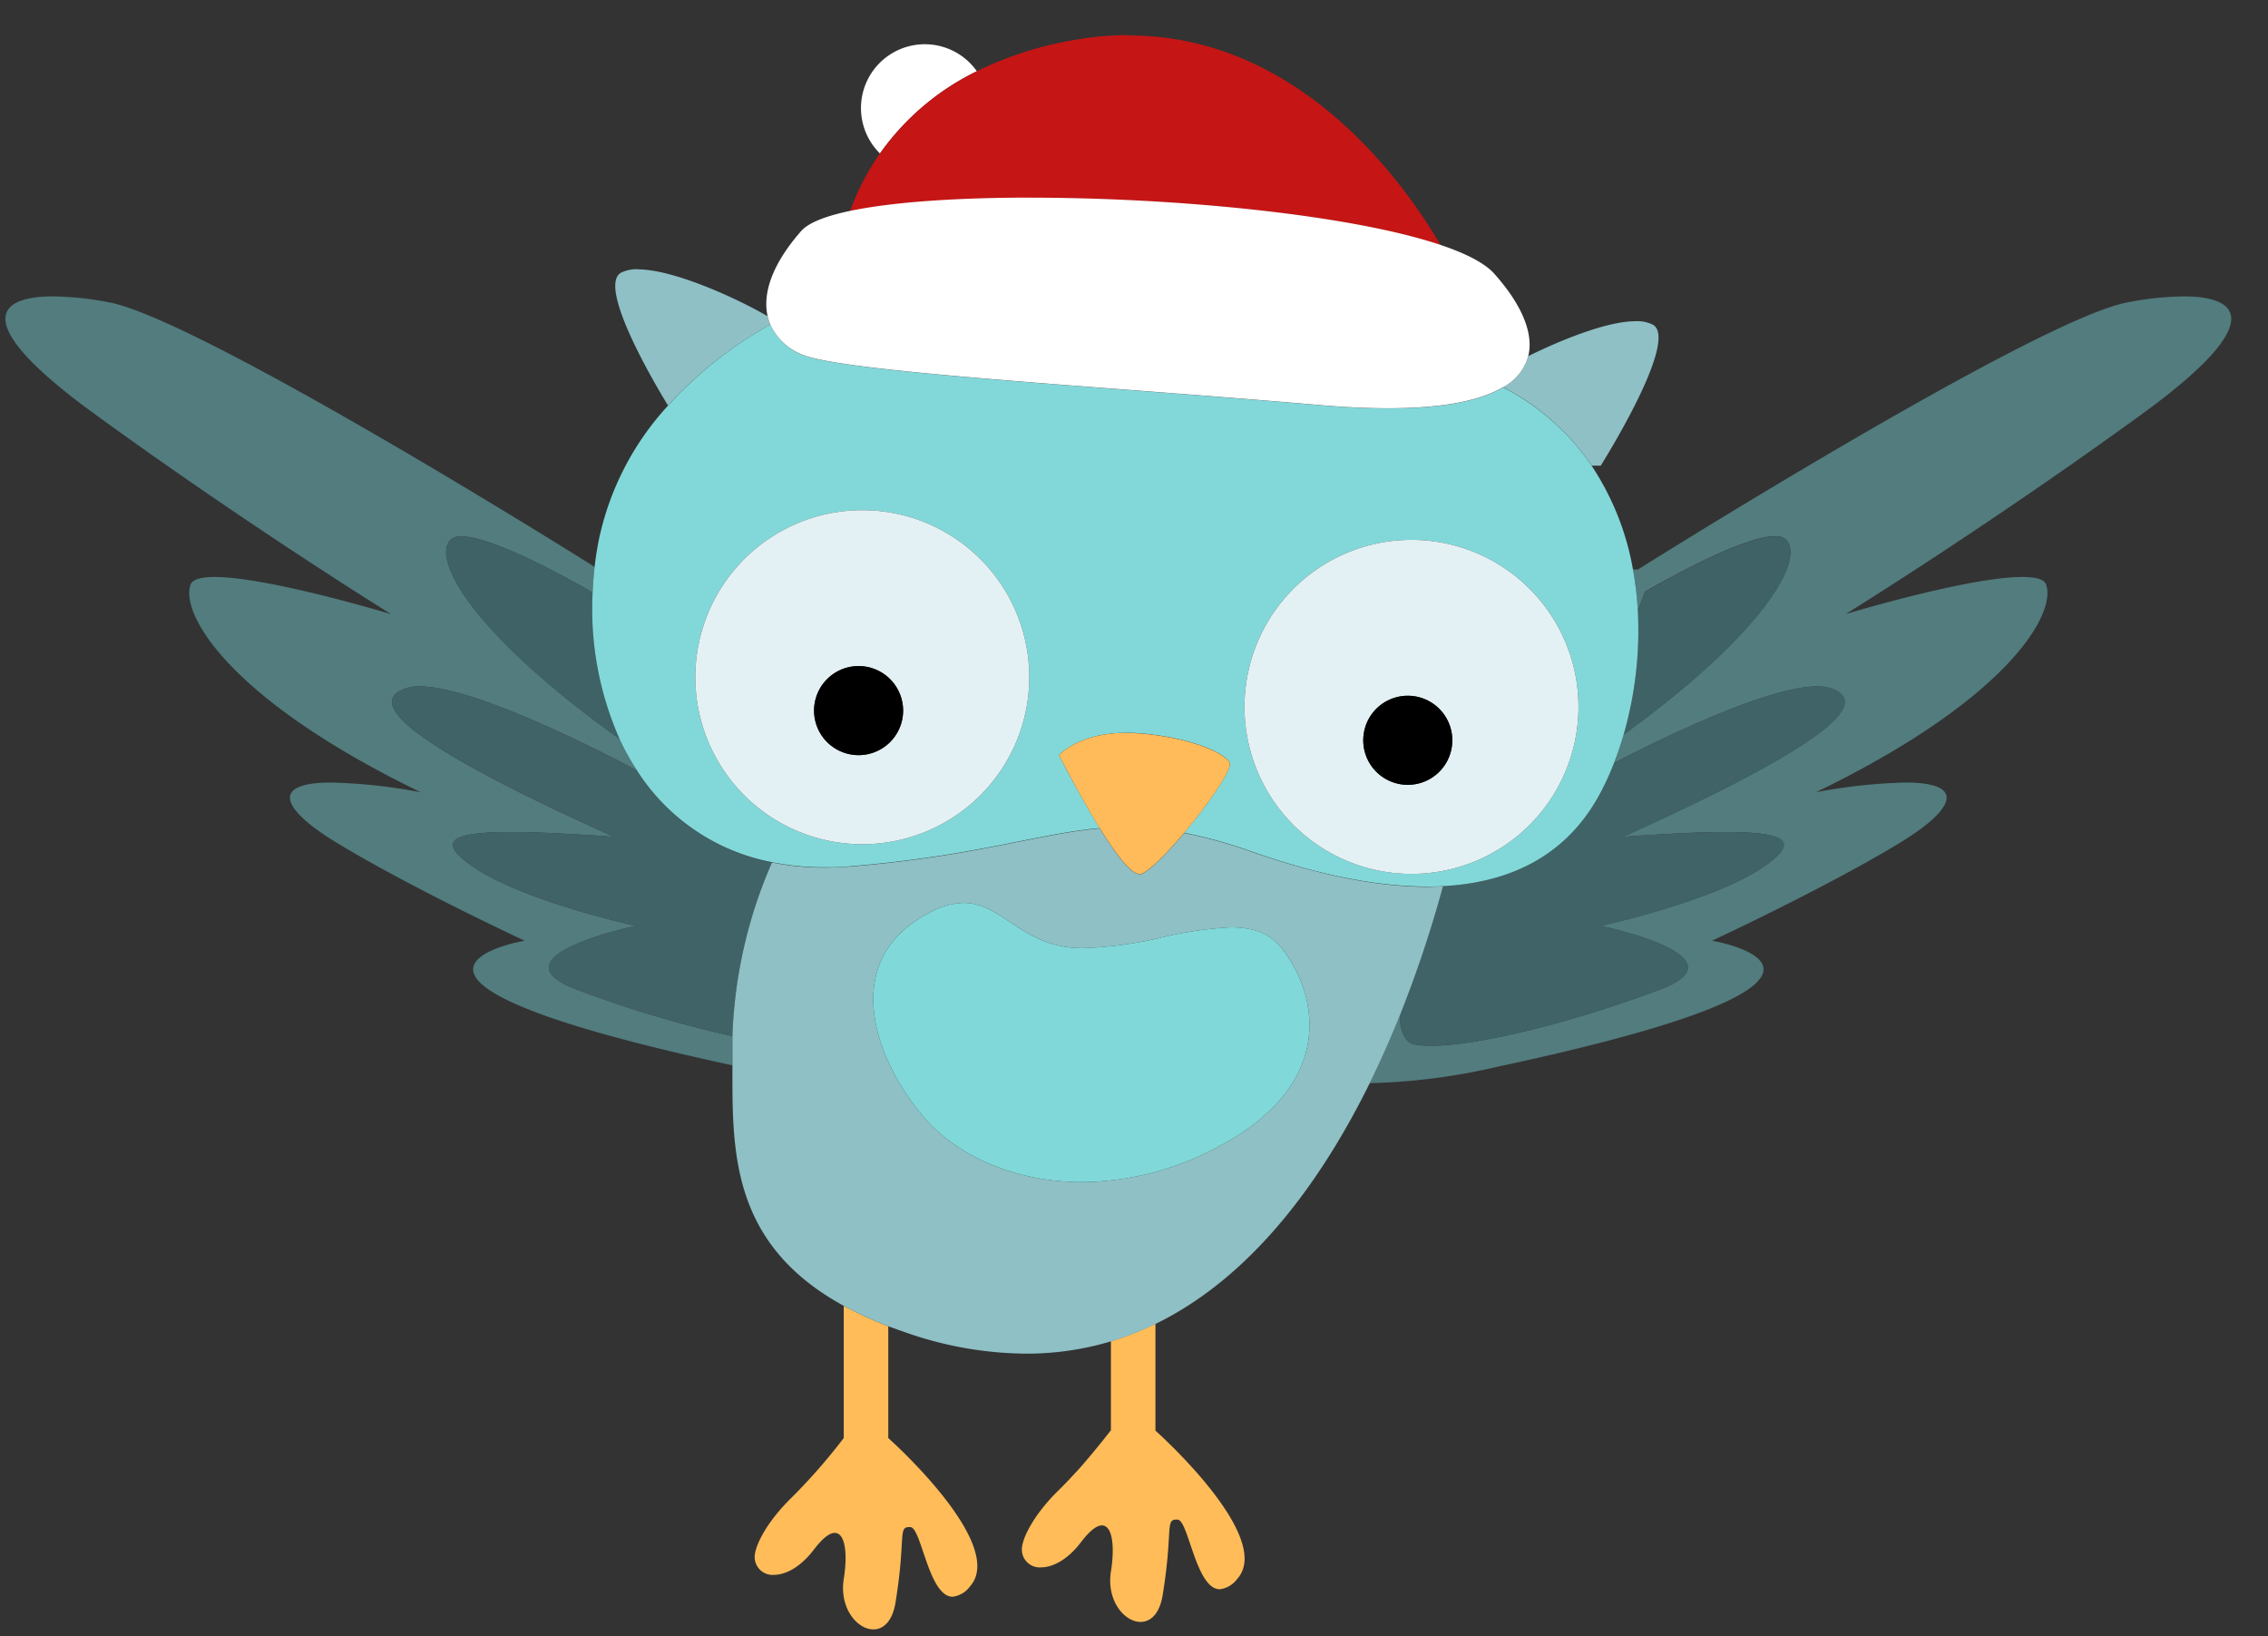 <svg id="Слой_1" data-name="Слой 1" xmlns="http://www.w3.org/2000/svg" viewBox="0 0 305.6 220.45" style="width: 6.37%">
    <rect x="0" y="0" width="305.6" height="220.45" fill="#333333" stroke="none"/>
    <g class="owl">
        <path d="M196.46,377.2c-8,0-10.89,3.85,5.54,15.8,21,15.27,40,27,40,27s-16.54-5-23.76-5c-1.76,0-3,.3-3.24,1-1.43,3.79,4.79,15.3,31,28a73.75,73.75,0,0,0-12-1.31c-8.55,0-6.64,3.73,1,8.31,10.12,6.09,25,13,25,13s-27.83,4.73,28,16.79c0-.94,0-1.87,0-2.79,0-.39,0-.77,0-1.15a152.94,152.94,0,0,1-21-6.28c-11.74-4.45,8-8.57,8-8.57s-15.2-3.29-22-8c-4.8-3.32-3.14-4.64,5.14-4.64,3.46,0,8.08.23,13.86.64-23.65-10.67-34.55-17.76-28-20a5.59,5.59,0,0,1,1.84-.26C254.21,429.74,275,441,275,441l.1,0a33.8,33.8,0,0,1-2.29-4.18C253.08,422.73,247.47,412.66,250,410a2,2,0,0,1,1.48-.47c4.81,0,17.52,7.47,17.52,7.47l.15.37c.05-1.25.14-2.49.28-3.73C263.67,410,215.67,380.18,204,378a42,42,0,0,0-7.54-.8" transform="translate(-189.31 -337.27)" style="fill:#527c7e"/>
        <path d="M251.48,409.53A2,2,0,0,0,250,410c-2.53,2.66,3.08,12.73,22.81,26.86a43.15,43.15,0,0,1-3.66-19.49L269,417s-12.71-7.47-17.52-7.47" transform="translate(-189.31 -337.27)" style="fill:#3f6266"/>
        <path d="M303,513.19V531l-.84,1.08c-1.25,1.58-2.55,3.1-3.91,4.58q-1.1,1.19-2.25,2.34c-3.37,3.27-5,6.54-5,8a2.4,2.4,0,0,0,2.59,2.43c1.55,0,3.57-1,5.41-3.43,1.19-1.56,2.11-2.22,2.79-2.22,1.4,0,1.76,2.78,1.21,6.22-.61,3.87,1.78,6.78,4,6.78,1.34,0,2.61-1.1,3-3.78,1.35-8.38.32-10,1.77-10H312c1.47.12,2.46,9.38,5.67,9.38A3.41,3.41,0,0,0,320,551c3-3.33-1.33-9.68-5.43-14.34-1.32-1.5-2.61-2.83-3.62-3.82C309.78,531.7,309,531,309,531V515.94a50.48,50.48,0,0,1-6-2.75" transform="translate(-189.31 -337.27)" style="fill:#ffbc58"/>
        <path d="M345,515.59a39.57,39.57,0,0,1-6,2.36v12q-2,2.57-4.11,5c-.52.57-1.05,1.14-1.58,1.7s-.87.9-1.31,1.34c-3.37,3.27-5,6.54-5,8a2.4,2.4,0,0,0,2.59,2.43c1.55,0,3.57-1,5.41-3.43,1.19-1.56,2.11-2.22,2.79-2.22,1.4,0,1.76,2.78,1.21,6.22-.61,3.87,1.78,6.78,4,6.78,1.35,0,2.61-1.1,3-3.78,1.35-8.38.32-10,1.78-10H348c1.47.12,2.46,9.38,5.67,9.38A3.41,3.41,0,0,0,356,550c2.82-3.09-.76-8.81-4.57-13.34l-.19-.23A72.62,72.62,0,0,0,345,530V515.59" transform="translate(-189.31 -337.27)" style="fill:#ffbc58"/>
        <path d="M245.84,429.74A5.59,5.59,0,0,0,244,430c-6.55,2.24,4.35,9.33,28,20-5.78-.41-10.4-.64-13.86-.64-8.28,0-9.94,1.32-5.14,4.64,6.8,4.71,22,8,22,8s-19.78,4.12-8,8.57a152.94,152.94,0,0,0,21,6.28,63.51,63.51,0,0,1,5.33-23.39A27.77,27.77,0,0,1,275.1,441l-.1,0s-20.79-11.26-29.16-11.26" transform="translate(-189.31 -337.27)" style="fill:#406367"/>
        <path d="M483.54,377.2a42,42,0,0,0-7.54.8c-12.42,2.32-66,36-66,36l-.66,0a45.7,45.7,0,0,1,.65,5.57c.59-1.58,1-2.6,1-2.6s12.71-7.47,17.52-7.47A2,2,0,0,1,430,410c2.49,2.62-2.91,12.43-21.91,26.22-.39,1.33-.82,2.61-1.3,3.84,5.22-2.71,20.49-10.32,27.37-10.32A5.59,5.59,0,0,1,436,430c6.55,2.24-4.35,9.33-28,20,5.78-.41,10.4-.64,13.86-.64,8.28,0,9.94,1.32,5.14,4.64-6.8,4.71-22,8-22,8s19.78,4.12,8,8.57c-10.37,3.93-23.86,7.58-30.88,7.58A13.8,13.8,0,0,1,380,478c-1.36-.22-2-1.72-2.09-3.92-1.16,2.89-2.51,6-4.05,9.1h.33A83.48,83.48,0,0,0,391,481c57.16-12.22,29-17,29-17s14.88-6.91,25-13c7.62-4.58,9.53-8.31,1-8.31A73.75,73.75,0,0,0,434,444c26.21-12.7,32.43-24.21,31-28-.28-.74-1.48-1-3.24-1-7.22,0-23.76,5-23.76,5s19-11.73,40-27c16.43-11.95,13.53-15.8,5.54-15.8" transform="translate(-189.31 -337.27)" style="fill:#527c7e"/>
        <path d="M428.52,409.53C423.71,409.53,411,417,411,417s-.42,1-1,2.6a50.53,50.53,0,0,1-1.9,16.62c19-13.79,24.4-23.6,21.91-26.22a2,2,0,0,0-1.48-.47" transform="translate(-189.31 -337.27)" style="fill:#3f6266"/>
        <path d="M434.16,429.74c-6.88,0-22.15,7.61-27.37,10.32A37.55,37.55,0,0,1,405,444c-4.38,8.31-11.85,12.15-21.26,12.65a160.87,160.87,0,0,1-5.83,17.43c.13,2.2.73,3.7,2.09,3.92a13.8,13.8,0,0,0,2.16.15c7,0,20.51-3.65,30.88-7.58,11.74-4.45-8-8.57-8-8.57s15.2-3.29,22-8c4.8-3.32,3.14-4.64-5.14-4.64-3.46,0-8.08.23-13.86.64,23.65-10.67,34.55-17.76,28-20a5.59,5.59,0,0,0-1.84-.26" transform="translate(-189.31 -337.27)" style="fill:#406367"/>
        <path d="M335.11,496.52c-9.13,0-16.79-3.59-21.11-8.52-6.95-7.93-11.91-21.71,1-28a9.4,9.4,0,0,1,4.16-1.09c5.28,0,7.84,6,15.84,6.09h.27a52.83,52.83,0,0,0,10.43-1.4,50.17,50.17,0,0,1,9.45-1.4c2.81,0,5.18.7,6.85,2.8,5.05,6.36,7.43,18.6-9,27a39.27,39.27,0,0,1-17.89,4.52m2.4-47.65c-8.37.74-16.75,3.76-33.51,5.13-1.22.1-2.39.15-3.54.15a35.72,35.72,0,0,1-7.13-.69A63.51,63.51,0,0,0,288,476.85c0,.38,0,.76,0,1.15,0,.92,0,1.85,0,2.79,0,11.32-.36,24,15,32.4a50.48,50.48,0,0,0,6,2.75c1,.36,2,.72,3,1.06a49.73,49.73,0,0,0,15.48,2.63,39.44,39.44,0,0,0,17.52-4c11.77-5.73,20.38-16.78,26.47-27.83.84-1.53,1.64-3.07,2.39-4.58,1.54-3.14,2.89-6.21,4.05-9.1a160.87,160.87,0,0,0,5.83-17.43c-.7,0-1.42.05-2.15.05-7,0-15-1.71-23.59-4.7a64.29,64.29,0,0,0-9.14-2.54c-2.38,2.82-4.78,5.25-5.86,5.54l-.17,0c-1.16,0-3.27-2.85-5.32-6.15" transform="translate(-189.31 -337.27)" style="fill:#8ec0c5"/>
        <path d="M319.16,458.91A9.4,9.4,0,0,0,315,460c-12.91,6.29-7.95,20.07-1,28,4.32,4.93,12,8.52,21.11,8.52A39.27,39.27,0,0,0,353,492c16.43-8.4,14.05-20.64,9-27-1.67-2.1-4-2.8-6.85-2.8a50.17,50.17,0,0,0-9.45,1.4,52.83,52.83,0,0,1-10.43,1.4H335c-8-.08-10.56-6.09-15.84-6.09" transform="translate(-189.31 -337.27)" style="fill:#81d8d9"/>
        <path d="M275.28,373.54A4.8,4.8,0,0,0,273,374c-3.15,1.73,4,14.11,6.32,17.9A54.19,54.19,0,0,1,293.1,381a7.09,7.09,0,0,1-.36-1.13c-4.11-2.4-12.66-6.31-17.46-6.31" transform="translate(-189.31 -337.27)" style="fill:#8ec0c5"/>
        <path d="M409.72,380.54c-3.83,0-10,2.49-14.49,4.71a6.8,6.8,0,0,1-3.4,4.17A32.45,32.45,0,0,1,403.77,400H405s10.73-17,7-19a4.8,4.8,0,0,0-2.28-.46" transform="translate(-189.31 -337.27)" style="fill:#8ec0c5"/>
        <path d="M379.5,455A22.5,22.5,0,1,1,402,432.5,22.5,22.5,0,0,1,379.5,455m-74-4A22.5,22.5,0,1,1,328,428.5,22.5,22.5,0,0,1,305.5,451m-12.4-70a54.19,54.19,0,0,0-13.78,10.92A38.25,38.25,0,0,0,270,410c-.24,1.2-.43,2.42-.57,3.64s-.23,2.48-.28,3.73a43.15,43.15,0,0,0,3.66,19.49A33.8,33.8,0,0,0,275.1,441a27.77,27.77,0,0,0,18.23,12.42,35.72,35.72,0,0,0,7.13.69c1.15,0,2.32,0,3.54-.15,16.76-1.37,25.14-4.39,33.51-5.13C334.7,444.35,332,439,332,439s2.7-3,8.92-3l1.08,0c7,.38,12.28,2.57,13,4,.42.83-2.83,5.53-6.14,9.46A64.29,64.29,0,0,1,358,452c8.55,3,16.56,4.7,23.59,4.7.73,0,1.45,0,2.15-.05,9.41-.5,16.88-4.34,21.26-12.65a37.55,37.55,0,0,0,1.79-3.94c.48-1.23.91-2.51,1.3-3.84A50.53,50.53,0,0,0,410,419.6a45.7,45.7,0,0,0-.65-5.57,36.65,36.65,0,0,0-5.57-14,32.45,32.45,0,0,0-11.94-10.58c-2.95,1.76-7.91,2.84-15.5,2.84-2.71,0-5.76-.14-9.18-.43-30-2.59-64.52-4.44-69.89-6.86a7.82,7.82,0,0,1-4.16-4" transform="translate(-189.31 -337.27)" style="fill:#82d8d9"/>
        <path d="M305,439a6,6,0,1,1,6-6,6,6,0,0,1-6,6m.5-33A22.5,22.5,0,1,0,328,428.5,22.5,22.5,0,0,0,305.5,406" transform="translate(-189.31 -337.27)" style="fill:#e4f1f4"/>
        <path d="M305,427a6,6,0,1,0,6,6,6,6,0,0,0-6-6" transform="translate(-189.31 -337.27)"/>
        <path d="M379,443a6,6,0,1,1,6-6,6,6,0,0,1-6,6m.5-33A22.5,22.5,0,1,0,402,432.5,22.5,22.5,0,0,0,379.5,410" transform="translate(-189.31 -337.27)" style="fill:#e4f1f4"/>
        <path d="M379,431a6,6,0,1,0,6,6,6,6,0,0,0-6-6" transform="translate(-189.31 -337.27)"/>
        <path d="M313.88,343.23a8.6,8.6,0,0,0-6,14.72,34.46,34.46,0,0,1,13.06-11.08,8.59,8.59,0,0,0-7-3.64" transform="translate(-189.31 -337.27)" style="fill:#fff"/>
        <path d="M341.39,342a41.66,41.66,0,0,0-7.47.68,47.78,47.78,0,0,0-13,4.19A34.46,34.46,0,0,0,307.84,358a32.84,32.84,0,0,0-4,7.74c5.78-1.22,14.58-1.8,24.41-1.8,19.48,0,43,2.28,55.18,6.36-5-8.54-19.08-28.25-42-28.25" transform="translate(-189.31 -337.27)" style="fill:#c51515"/>
        <path d="M328.22,363.89c-9.83,0-18.63.58-24.41,1.8-3.27.69-5.57,1.59-6.55,2.71-4,4.55-5.19,8.47-4.52,11.45a7.09,7.09,0,0,0,.36,1.13,7.82,7.82,0,0,0,4.16,4c5.37,2.42,39.91,4.27,69.89,6.86,3.42.29,6.47.43,9.18.43,7.59,0,12.55-1.08,15.5-2.84a6.8,6.8,0,0,0,3.4-4.17c.84-3.33-1.23-7.39-4.6-11.14-1.28-1.42-3.81-2.71-7.23-3.86-12.17-4.08-35.7-6.36-55.18-6.36" transform="translate(-189.31 -337.27)" style="fill:#fff"/>
        <path d="M340.92,436c-6.22,0-8.92,3-8.92,3s2.7,5.35,5.51,9.87c2.05,3.3,4.16,6.15,5.32,6.15l.17,0c1.08-.29,3.48-2.72,5.86-5.54,3.31-3.93,6.56-8.63,6.14-9.46-.72-1.43-6-3.62-13-4l-1.08,0" transform="translate(-189.31 -337.27)" style="fill:#ffbb5a"/>
        <path d="M323.78,362.06l-1,1.34C323.1,363,323.44,362.51,323.78,362.06Z" transform="translate(-189.31 -337.27)" style="fill:#02263c"/>
        <path d="M341.82,338.52l-.07.09.13-.09Z" transform="translate(-189.31 -337.27)" style="fill:#02263c"/>
    </g>
    <path class="outline" d="M309.07,557.72a6.39,6.39,0,0,1-4.77-2.38,9.45,9.45,0,0,1-2-7.68c0-.24.07-.48.1-.7a9.46,9.46,0,0,1-6.71,3.41,5.24,5.24,0,0,1-5.43-5.2c0-2.64,2.25-6.6,5.87-10.1.7-.71,1.43-1.47,2.13-2.23,1.3-1.4,2.57-2.89,3.77-4.41l.23-.29V512.93c-14.31-8.62-15-21.19-15-31.76-32.34-7.16-35-11.65-34.94-15.31a5.1,5.1,0,0,1,2.5-4.1c-5.3-2.59-13.05-6.53-19.19-10.23s-8.66-6.78-7.83-9.79,4.42-3.63,6.82-3.75c-16.4-10.12-22.18-19.59-20.18-24.89,1.08-2.87,4.7-2.87,5.89-2.87a45.07,45.07,0,0,1,7.74.93c-7.13-4.72-16.22-10.9-25.65-17.76-10.37-7.54-14.22-12.53-12.87-16.66.92-2.84,4-4.27,9-4.27a45.06,45.06,0,0,1,8.06.85c10.77,2,48.84,25.14,62.79,33.77A40.4,40.4,0,0,1,278,389.71c-7.51-12.81-6.59-16.23-6.28-17.39a4.26,4.26,0,0,1,2.07-2.7,7.37,7.37,0,0,1,3.64-.81c4.35,0,10.51,2.47,14.83,4.56a21.51,21.51,0,0,1,5-8.74c1.21-1.38,3.32-2.43,6.58-3.26a35.5,35.5,0,0,1,2.62-5.14,11.32,11.32,0,0,1-1.89-6.3,11.43,11.43,0,0,1,19.16-8.42A52.76,52.76,0,0,1,335.53,338a45.16,45.16,0,0,1,8-.72c23.61,0,38.25,19.41,43.91,28.74,3.55,1.29,6,2.7,7.44,4.31A21.66,21.66,0,0,1,400,379c3.56-1.53,8.27-3.19,11.84-3.19a7.37,7.37,0,0,1,3.64.81,4.29,4.29,0,0,1,2.08,2.74c1.2,4.66-4.75,15-7.73,19.75a38.73,38.73,0,0,1,3.59,8.84c11.34-7,52.92-32.53,64.18-34.63a45,45,0,0,1,8.06-.85c5.05,0,8.08,1.43,9,4.27,1.35,4.13-2.5,9.12-12.88,16.66-9.43,6.86-18.51,13-25.64,17.76a45,45,0,0,1,7.74-.93c1.19,0,4.81,0,5.89,2.87,2,5.3-3.79,14.77-20.18,24.89,2.4.12,6,.71,6.82,3.75s-1.58,6-7.83,9.79-13.89,7.64-19.19,10.23a5.11,5.11,0,0,1,2.5,4.11c.08,3.78-2.8,8.44-38.18,16a92.54,92.54,0,0,1-16,2.21c-.55,1.06-1.1,2.11-1.67,3.14-7.37,13.37-16.15,22.84-26.12,28.2v11.43a76.11,76.11,0,0,1,5.57,5.84l.19.23c6.4,7.61,7.91,13.35,4.5,17.09a6.06,6.06,0,0,1-4.42,2.3c-2.16,0-3.61-1.37-4.66-3.16-.06.44-.13.91-.21,1.39-.73,4.55-3.5,6.17-5.84,6.17a6.39,6.39,0,0,1-4.77-2.38,9.45,9.45,0,0,1-2-7.68c0-.24.07-.48.1-.7a9.46,9.46,0,0,1-6.71,3.41,5.23,5.23,0,0,1-5.43-5.2c0-2.63,2.25-6.59,5.87-10.1l1.23-1.26c.51-.54,1-1.09,1.52-1.64,1.17-1.31,2.31-2.66,3.38-4v-7.45A48.25,48.25,0,0,1,313.94,518v9.83c.31.3.69.65,1.11,1.07,1.34,1.31,2.6,2.64,3.76,4,7.14,8.12,9,14.22,5.39,18.13a6.06,6.06,0,0,1-4.42,2.3c-2.16,0-3.61-1.37-4.66-3.16-.06.44-.13.91-.21,1.39C314.17,556.1,311.41,557.72,309.07,557.72Zm-5.17-18.67a3.77,3.77,0,0,1,2.92,1.37c1.33,1.55,1.7,4.29,1.09,8.13a3.55,3.55,0,0,0,1,3.41,4.19,4.19,0,0,0,.39-1.31,67.07,67.07,0,0,0,.78-7.24c.1-1.8.3-5.15,3.79-5.15l.47,0c2.44.21,3.23,2.55,4.15,5.27a28.38,28.38,0,0,0,1.46,3.7l.06-.06c.67-.73.39-3.89-5.47-10.55-1.07-1.22-2.24-2.45-3.47-3.67s-1.85-1.74-1.85-1.75l-1-.84V509.92l3.85,1.48c.92.35,1.88.69,2.87,1,9,3,17.55,3.27,25.3.93l3.65-1.1v16.82l-.58.76c-1.34,1.76-2.77,3.49-4.26,5.14-.53.59-1.08,1.18-1.63,1.76s-.9.93-1.36,1.39a17,17,0,0,0-4,5.51,5.76,5.76,0,0,0,2.77-2.23c1.09-1.44,2.8-3.34,5-3.34a3.79,3.79,0,0,1,2.92,1.36c1.33,1.56,1.7,4.3,1.09,8.14a3.55,3.55,0,0,0,1,3.41,4.09,4.09,0,0,0,.39-1.31,67,67,0,0,0,.78-7.23c.1-1.81.3-5.16,3.8-5.16l.46,0c2.44.21,3.23,2.56,4.15,5.27a29,29,0,0,0,1.46,3.7l.06-.06c.86-.94-.23-4.35-4.65-9.6l-.17-.2a71.86,71.86,0,0,0-6-6.17l-1-.84V511.93l1.6-.78c9.56-4.66,18-13.63,25.23-26.66.8-1.45,1.58-2.95,2.32-4.46l.79-1.6,2.09,0a80.87,80.87,0,0,0,16.22-2.12c24.65-5.27,31.35-8.75,33.17-10.18a16.36,16.36,0,0,0-4.06-1.25l-9-1.53,8.26-3.84c.15-.06,14.87-6.91,24.74-12.85a27.15,27.15,0,0,0,4.2-3c-.46,0-1-.07-1.76-.07a72.35,72.35,0,0,0-11.5,1.27l-19.82,3.42,18.1-8.77c23.1-11.19,28.78-20.65,29.52-23.64h-.52c-5.57,0-18.44,3.55-22.93,4.92L420,427.2l18.63-11.51c.19-.11,19.16-11.85,39.82-26.88,8.8-6.39,10.42-9.34,10.72-10.2a9.56,9.56,0,0,0-3.51-.47,40,40,0,0,0-7,.75c-9.75,1.82-50.24,26.33-65,35.62l-.67.42h-.8l-.5,0-2.54.19-.45-2.51a33.79,33.79,0,0,0-5.13-12.95l-3-4.42h5c3.41-5.59,6.14-11.41,6.5-13.79h-.2c-2.68,0-7.87,1.73-13.22,4.41l-5.53,2.77,1.51-6c.51-2-1-5.22-4-8.55-.51-.56-2-1.71-6-3.07l-1-.34-.54-.91c-4.74-8.07-18.09-26.85-39.56-26.85a39.61,39.61,0,0,0-7,.63,45.46,45.46,0,0,0-12.26,3.94l-2.17,1.09-1.41-2a5.76,5.76,0,0,0-10.47,3.32,5.69,5.69,0,0,0,1.72,4.1l1.7,1.69-1.37,2a29.8,29.8,0,0,0-3.68,7.08l-.54,1.48-1.54.33c-4.16.88-5,1.76-5,1.8-3,3.46-4.41,6.64-3.88,9l1.44,6.36-5.64-3.29c-4.09-2.39-12-5.92-16-5.92h-.19c.32,1.91,2.17,6.65,6.66,14.06l1.08,1.79-1.39,1.57a35.17,35.17,0,0,0-8.66,16.75c-.22,1.12-.4,2.27-.53,3.42l-.52,4.46-3.8-2.38c-19.67-12.3-55.39-33.56-64.45-35.26a40,40,0,0,0-7-.75,9.56,9.56,0,0,0-3.51.47c.3.86,1.92,3.81,10.72,10.2,20.67,15,39.63,26.77,39.82,26.88l18.63,11.51-21-6.38c-4.49-1.37-17.36-4.92-22.93-4.92h-.52c.73,3,6.39,12.44,29.52,23.64l18.09,8.77-19.81-3.42a72.35,72.35,0,0,0-11.5-1.27h0c-.73,0-1.3,0-1.76.07a27.15,27.15,0,0,0,4.2,3c9.87,5.94,24.58,12.79,24.73,12.85l8.27,3.84-9,1.53a16.74,16.74,0,0,0-4.05,1.24c1.79,1.42,8.33,4.83,32.18,10l2.25.48v2.93c0,11.22-.07,21.82,13.52,29.28l1.47.8v20.45l-.58.76-.87,1.13c-1.29,1.63-2.66,3.23-4.05,4.74-.75.81-1.53,1.63-2.33,2.42a17,17,0,0,0-4,5.51,5.76,5.76,0,0,0,2.77-2.23C299.94,541,301.65,539.05,303.9,539.05Zm36.61,4.54Z" transform="translate(-189.31 -337.27)" style="fill: transparent"/>
</svg>